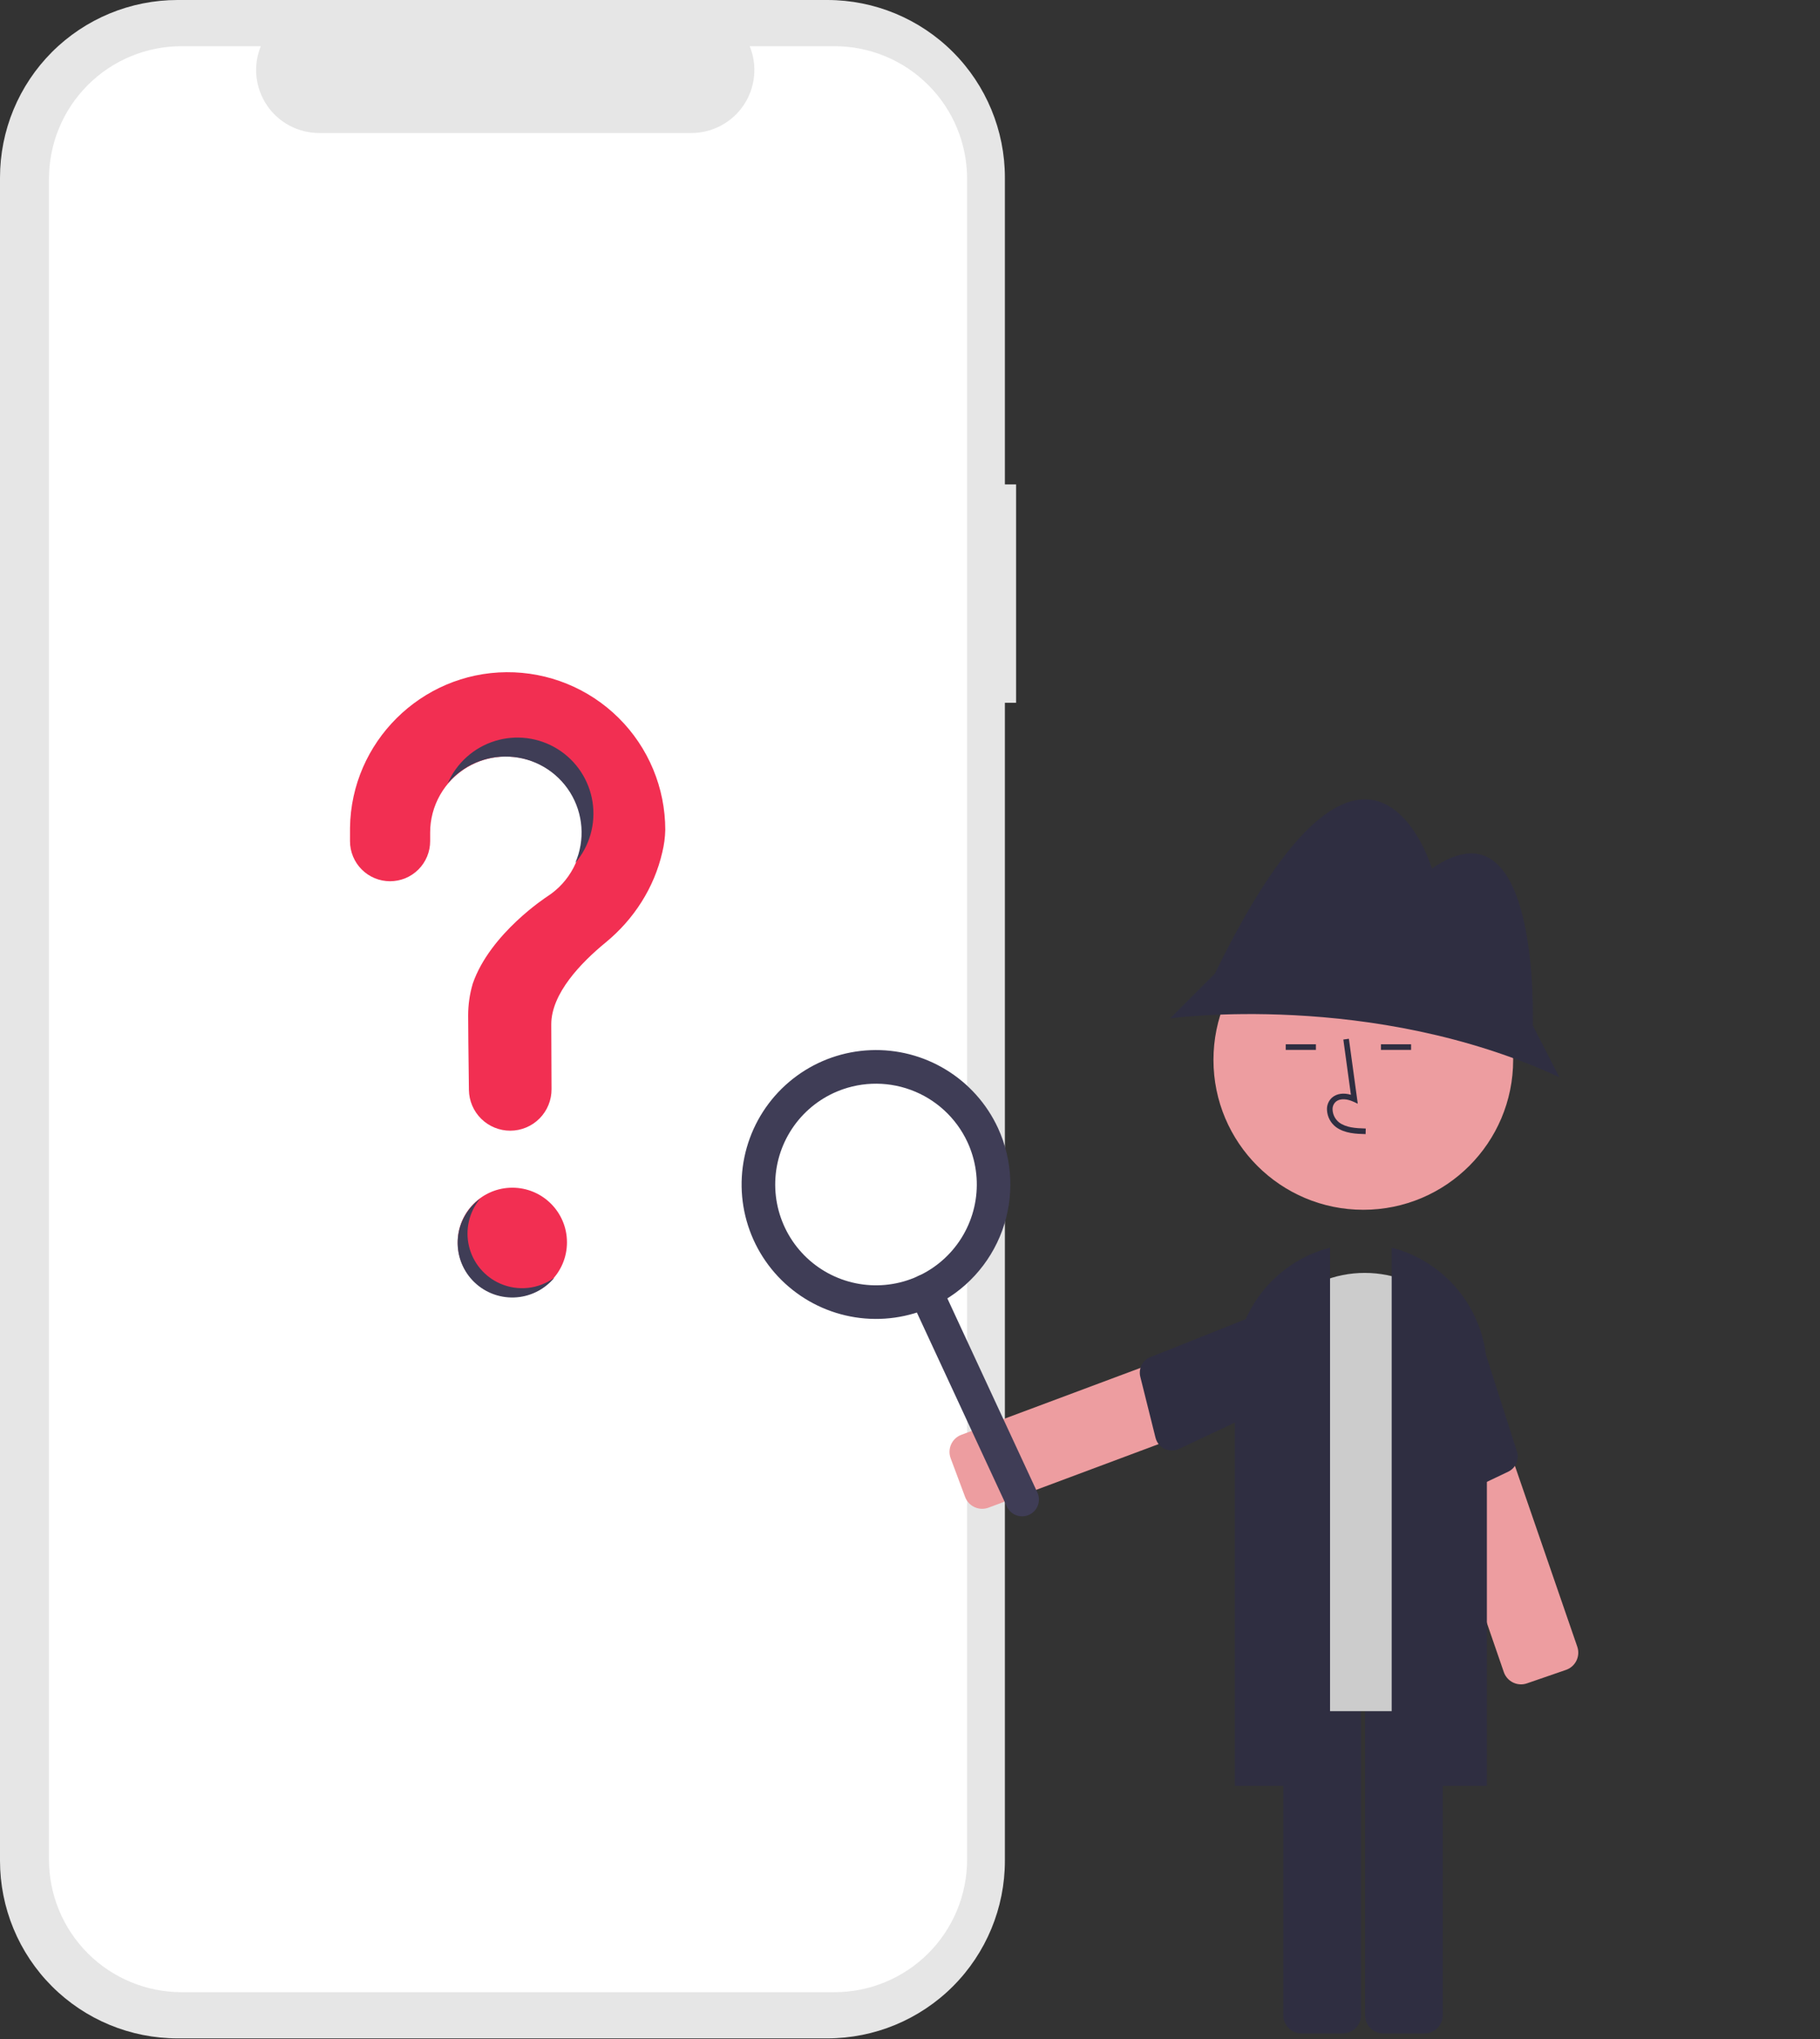 <svg width="650" height="728" viewBox="0 0 650 728" fill="none" xmlns="http://www.w3.org/2000/svg">
<rect x="0" y="0" width="650" height="728" fill="#333333" stroke="none"/>
<g clip-path="url(#clip0_875_1996)">
<path d="M362.889 172.947H358.891V63.402C358.891 46.587 352.211 30.46 340.321 18.57C328.43 6.68 312.304 2.12175e-05 295.489 2.01908e-10H63.402C55.076 -2.10113e-05 46.831 1.64 39.139 4.826C31.447 8.012 24.457 12.682 18.57 18.57C12.683 24.457 8.012 31.447 4.826 39.139C1.64 46.831 1.83851e-05 55.076 0 63.402V664.376C-7.87929e-06 672.702 1.64 680.947 4.826 688.639C8.012 696.331 12.682 703.321 18.57 709.208C24.457 715.095 31.447 719.766 39.139 722.952C46.831 726.138 55.076 727.778 63.402 727.778H295.488C312.304 727.778 328.43 721.098 340.32 709.208C352.211 697.318 358.89 681.191 358.89 664.376V250.923H362.889V172.947Z" fill="#E6E6E6"/>
<path d="M298.047 16.495H267.752C269.145 19.911 269.677 23.616 269.3 27.286C268.924 30.956 267.651 34.476 265.593 37.538C263.536 40.6 260.757 43.108 257.501 44.843C254.246 46.578 250.613 47.485 246.925 47.486H113.965C110.276 47.485 106.644 46.578 103.389 44.843C100.133 43.108 97.354 40.6 95.296 37.538C93.239 34.476 91.966 30.956 91.589 27.286C91.213 23.616 91.745 19.91 93.138 16.495H64.843C52.285 16.495 40.242 21.483 31.363 30.363C22.483 39.242 17.495 51.285 17.495 63.843V663.935C17.495 676.493 22.483 688.536 31.363 697.415C40.242 706.295 52.285 711.283 64.842 711.283H298.047C304.265 711.283 310.422 710.058 316.166 707.679C321.911 705.3 327.13 701.812 331.527 697.415C335.923 693.019 339.411 687.799 341.79 682.055C344.17 676.31 345.395 670.153 345.395 663.935V63.843C345.395 57.625 344.17 51.468 341.79 45.724C339.411 39.979 335.923 34.759 331.527 30.363C327.13 25.966 321.91 22.479 316.166 20.099C310.421 17.72 304.265 16.495 298.047 16.495Z" fill="white"/>
<path d="M315.114 462.842C337.205 462.842 355.114 444.933 355.114 422.842C355.114 400.75 337.205 382.842 315.114 382.842C293.023 382.842 275.114 400.75 275.114 422.842C275.114 444.933 293.023 462.842 315.114 462.842Z" fill="white"/>
<path d="M345.31 535.731C345.055 535.335 344.844 534.913 344.68 534.472L339.516 520.645C338.915 519.03 338.98 517.243 339.695 515.675C340.41 514.107 341.718 512.887 343.332 512.282L458.574 469.25C460.189 468.649 461.977 468.713 463.544 469.428C465.112 470.143 466.332 471.451 466.937 473.065L472.1 486.893C472.398 487.692 472.537 488.543 472.507 489.396C472.476 490.249 472.279 491.088 471.924 491.864C471.57 492.641 471.066 493.34 470.442 493.922C469.817 494.504 469.084 494.957 468.284 495.255L353.043 538.287C351.656 538.805 350.133 538.834 348.727 538.369C347.321 537.904 346.115 536.973 345.31 535.731Z" fill="#ED9DA0"/>
<path d="M458.207 465.677L411.344 484.364C409.867 484.809 408.618 485.804 407.856 487.145C407.094 488.485 406.877 490.068 407.251 491.564L412.69 513.339C412.904 514.199 413.307 515.001 413.869 515.687C414.431 516.373 415.138 516.926 415.939 517.306C416.74 517.686 417.615 517.884 418.501 517.885C419.388 517.887 420.264 517.692 421.066 517.314L468.058 495.195C469.547 494.637 470.754 493.511 471.414 492.065C472.075 490.618 472.136 488.969 471.583 487.478L465.934 469.203C465.376 467.711 464.249 466.503 462.8 465.842C461.351 465.181 459.699 465.122 458.207 465.677Z" fill="#2F2E41"/>
<path d="M543.97 601.339C542.498 601.508 541.013 601.17 539.76 600.381C538.507 599.591 537.561 598.398 537.077 596.999L496.963 480.71C496.685 479.903 496.568 479.049 496.62 478.197C496.671 477.345 496.89 476.511 497.264 475.744C497.638 474.976 498.159 474.29 498.798 473.724C499.437 473.158 500.181 472.724 500.988 472.445L514.941 467.632C516.571 467.071 518.356 467.18 519.906 467.935C521.455 468.689 522.642 470.028 523.205 471.657L563.319 587.947C563.879 589.577 563.77 591.362 563.015 592.911C562.261 594.461 560.923 595.647 559.294 596.211L545.342 601.024C544.897 601.178 544.437 601.283 543.97 601.339Z" fill="#ED9DA0"/>
<path d="M526.195 469.667L541.591 517.712C542.187 519.134 542.214 520.731 541.664 522.172C541.115 523.613 540.032 524.787 538.64 525.45L518.38 535.108C517.579 535.489 516.704 535.688 515.818 535.691C514.931 535.694 514.055 535.501 513.252 535.124C512.449 534.748 511.74 534.199 511.175 533.516C510.61 532.833 510.203 532.033 509.984 531.174L497.154 480.846C496.637 479.342 496.738 477.694 497.434 476.265C498.13 474.835 499.363 473.739 500.865 473.217L518.559 465.948C520.065 465.431 521.715 465.531 523.146 466.228C524.578 466.926 525.674 468.162 526.195 469.667Z" fill="#2F2E41"/>
<path d="M479.58 726.003H464.82C463.097 726.001 461.445 725.316 460.226 724.097C459.008 722.879 458.322 721.226 458.32 719.503V596.489C458.322 594.765 459.008 593.113 460.226 591.895C461.445 590.676 463.097 589.991 464.82 589.989H479.58C481.303 589.991 482.955 590.676 484.174 591.895C485.392 593.113 486.078 594.765 486.08 596.489V719.503C486.078 721.226 485.392 722.879 484.174 724.097C482.955 725.316 481.303 726.001 479.58 726.003Z" fill="#2F2E41"/>
<path d="M508.772 726.003H494.012C492.289 726.001 490.637 725.316 489.418 724.097C488.2 722.879 487.514 721.226 487.512 719.503V596.489C487.514 594.765 488.2 593.113 489.418 591.895C490.637 590.676 492.289 589.991 494.012 589.989H508.772C510.495 589.991 512.147 590.676 513.366 591.895C514.585 593.113 515.27 594.765 515.272 596.489V719.503C515.27 721.226 514.585 722.879 513.366 724.097C512.147 725.316 510.495 726.001 508.772 726.003Z" fill="#2F2E41"/>
<path d="M520.936 610.951H453.873C452.017 610.948 450.238 610.21 448.926 608.898C447.613 607.586 446.875 605.806 446.873 603.951V495.006C446.873 484.257 451.143 473.947 458.744 466.346C466.345 458.745 476.655 454.475 487.404 454.475C498.154 454.475 508.463 458.745 516.064 466.346C523.665 473.947 527.936 484.257 527.936 495.006V603.951C527.933 605.806 527.195 607.586 525.883 608.898C524.571 610.21 522.791 610.948 520.936 610.951Z" fill="#CCCCCC"/>
<path d="M531.03 637.6H497.03V445.445L497.662 445.618C507.237 448.246 515.686 453.943 521.714 461.834C527.741 469.725 531.014 479.375 531.03 489.305V637.6Z" fill="#2F2E41"/>
<path d="M475.015 637.6H441.015V489.305C441.032 479.375 444.305 469.725 450.332 461.834C456.359 453.943 464.808 448.246 474.384 445.618L475.015 445.445V637.6Z" fill="#2F2E41"/>
<path d="M486.897 431.94C516.455 431.94 540.416 407.978 540.416 378.421C540.416 348.863 516.455 324.901 486.897 324.901C457.339 324.901 433.378 348.863 433.378 378.421C433.378 407.978 457.339 431.94 486.897 431.94Z" fill="#ED9DA0"/>
<path d="M547.404 366.099C547.404 366.099 550.404 283.099 511.404 310.099C511.404 310.099 488.904 234.599 433.904 347.599L417.904 363.599C417.904 363.599 489.904 353.599 556.904 384.599L547.404 366.099Z" fill="#2F2E41"/>
<path d="M487.713 404.925C484.407 404.834 480.293 404.719 477.123 402.403C476.18 401.686 475.404 400.77 474.851 399.721C474.298 398.672 473.982 397.515 473.923 396.331C473.866 395.489 474.004 394.645 474.327 393.866C474.65 393.086 475.148 392.392 475.784 391.837C477.439 390.438 479.857 390.11 482.462 390.876L479.763 371.15L481.744 370.879L484.917 394.069L483.263 393.31C481.344 392.43 478.711 391.982 477.075 393.365C476.673 393.726 476.36 394.176 476.16 394.678C475.96 395.18 475.879 395.721 475.922 396.26C475.97 397.142 476.208 398.002 476.619 398.784C477.03 399.565 477.604 400.249 478.303 400.788C480.77 402.59 484.049 402.822 487.769 402.926L487.713 404.925Z" fill="#2F2E41"/>
<path d="M469.964 372.852H459.192V374.852H469.964V372.852Z" fill="#2F2E41"/>
<path d="M503.964 372.852H493.192V374.852H503.964V372.852Z" fill="#2F2E41"/>
<path d="M367.571 540.833C366.127 541.503 364.477 541.571 362.983 541.024C361.489 540.477 360.273 539.359 359.603 537.915L325.092 463.531C324.423 462.088 324.354 460.438 324.901 458.943C325.448 457.449 326.567 456.234 328.01 455.564C329.453 454.894 331.104 454.826 332.598 455.373C334.092 455.92 335.308 457.038 335.978 458.481L370.489 532.865C371.158 534.308 371.227 535.959 370.68 537.453C370.133 538.947 369.014 540.163 367.571 540.833Z" fill="#3F3D56"/>
<path d="M333.06 466.449C324.448 470.444 314.845 471.796 305.465 470.334C296.085 468.872 287.349 464.661 280.362 458.234C273.375 451.806 268.451 443.452 266.212 434.226C263.973 425 264.521 415.318 267.785 406.403C271.049 397.488 276.884 389.742 284.55 384.143C292.217 378.544 301.372 375.344 310.857 374.949C320.343 374.553 329.732 376.979 337.839 381.919C345.945 386.86 352.405 394.094 356.4 402.705C361.743 414.255 362.286 427.453 357.911 439.403C353.535 451.353 344.598 461.08 333.06 466.449ZM297.707 390.251C291.248 393.247 285.823 398.092 282.118 404.172C278.412 410.252 276.593 417.294 276.89 424.408C277.187 431.522 279.586 438.388 283.785 444.138C287.984 449.888 293.794 454.264 300.48 456.712C307.166 459.16 314.428 459.571 321.347 457.892C328.267 456.213 334.533 452.52 339.353 447.279C344.174 442.039 347.332 435.487 348.429 428.452C349.525 421.417 348.511 414.215 345.515 407.756C341.488 399.102 334.193 392.399 325.231 389.118C316.268 385.836 306.37 386.243 297.707 390.251Z" fill="#3F3D56"/>
<path d="M182.981 463.071C193.755 463.071 202.489 454.337 202.489 443.563C202.489 432.789 193.755 424.055 182.981 424.055C172.207 424.055 163.473 432.789 163.473 443.563C163.473 454.337 172.207 463.071 182.981 463.071Z" fill="#F22F52"/>
<path d="M180.891 240.001C150.402 240.217 125.439 264.993 125.006 295.479C125.002 295.761 125 297.74 125 300.328C125 304.124 126.508 307.764 129.192 310.448C131.875 313.131 135.515 314.639 139.31 314.64C141.192 314.639 143.055 314.268 144.793 313.548C146.531 312.827 148.11 311.771 149.439 310.44C150.769 309.109 151.823 307.529 152.542 305.79C153.261 304.051 153.63 302.188 153.628 300.307C153.627 298.546 153.626 297.327 153.626 297.252C153.625 292.541 154.85 287.91 157.182 283.815C159.513 279.721 162.871 276.304 166.923 273.901C170.976 271.498 175.584 270.191 180.295 270.109C185.006 270.027 189.657 271.172 193.791 273.433C197.925 275.694 201.399 278.992 203.872 283.002C206.344 287.013 207.73 291.598 207.893 296.307C208.057 301.016 206.991 305.686 204.802 309.858C202.612 314.03 199.375 317.561 195.407 320.102L195.412 320.108C195.412 320.108 175.044 333.221 168.834 351.209L168.84 351.21C167.748 354.895 167.194 358.719 167.197 362.562C167.197 364.142 167.29 377.965 167.469 389.185C167.532 393.057 169.114 396.748 171.874 399.463C174.635 402.178 178.352 403.7 182.223 403.699C184.169 403.699 186.095 403.314 187.891 402.567C189.688 401.819 191.318 400.724 192.69 399.344C194.061 397.964 195.146 396.327 195.882 394.526C196.618 392.725 196.991 390.796 196.979 388.851C196.917 378.576 196.883 366.611 196.883 365.743C196.883 354.697 207.538 343.692 216.291 336.515C226.37 328.251 233.623 316.989 236.536 304.285C237.18 301.669 237.536 298.991 237.596 296.298C237.596 288.871 236.126 281.517 233.271 274.66C230.417 267.803 226.233 261.579 220.962 256.346C215.691 251.113 209.437 246.975 202.56 244.169C195.683 241.364 188.318 239.948 180.891 240.001Z" fill="#F22F52"/>
<path d="M181.861 270.157C186.249 270.366 190.52 271.637 194.308 273.861C198.096 276.085 201.288 279.195 203.61 282.925C205.931 286.654 207.313 290.891 207.636 295.272C207.959 299.652 207.215 304.046 205.466 308.076C207.995 305.105 209.855 301.623 210.917 297.869C211.979 294.114 212.219 290.175 211.621 286.319C211.023 282.463 209.6 278.782 207.45 275.525C205.3 272.269 202.473 269.515 199.162 267.45C195.851 265.386 192.133 264.059 188.263 263.562C184.393 263.064 180.461 263.407 176.736 264.566C173.01 265.726 169.578 267.675 166.674 270.281C163.77 272.887 161.462 276.089 159.907 279.668C162.594 276.507 165.971 274.006 169.777 272.357C173.584 270.708 177.718 269.955 181.861 270.157Z" fill="#3F3D56"/>
<path d="M178.683 458.313C175.912 457.106 173.459 455.272 171.518 452.954C169.577 450.637 168.201 447.9 167.499 444.96C166.797 442.02 166.788 438.957 167.473 436.013C168.157 433.069 169.517 430.324 171.443 427.995C169.209 429.627 167.348 431.714 165.982 434.12C164.616 436.526 163.778 439.194 163.523 441.949C163.267 444.703 163.601 447.481 164.501 450.096C165.401 452.712 166.847 455.107 168.743 457.121C170.639 459.135 172.942 460.723 175.499 461.779C178.055 462.835 180.808 463.336 183.572 463.247C186.337 463.158 189.052 462.482 191.535 461.264C194.019 460.046 196.215 458.314 197.978 456.182C195.229 458.192 192 459.446 188.615 459.82C185.229 460.194 181.805 459.674 178.683 458.313Z" fill="#3F3D56"/>
</g>
<defs>
<clipPath id="clip0_875_1996">
<rect width="649.378" height="727.778" fill="white"/>
</clipPath>
</defs>
</svg>
